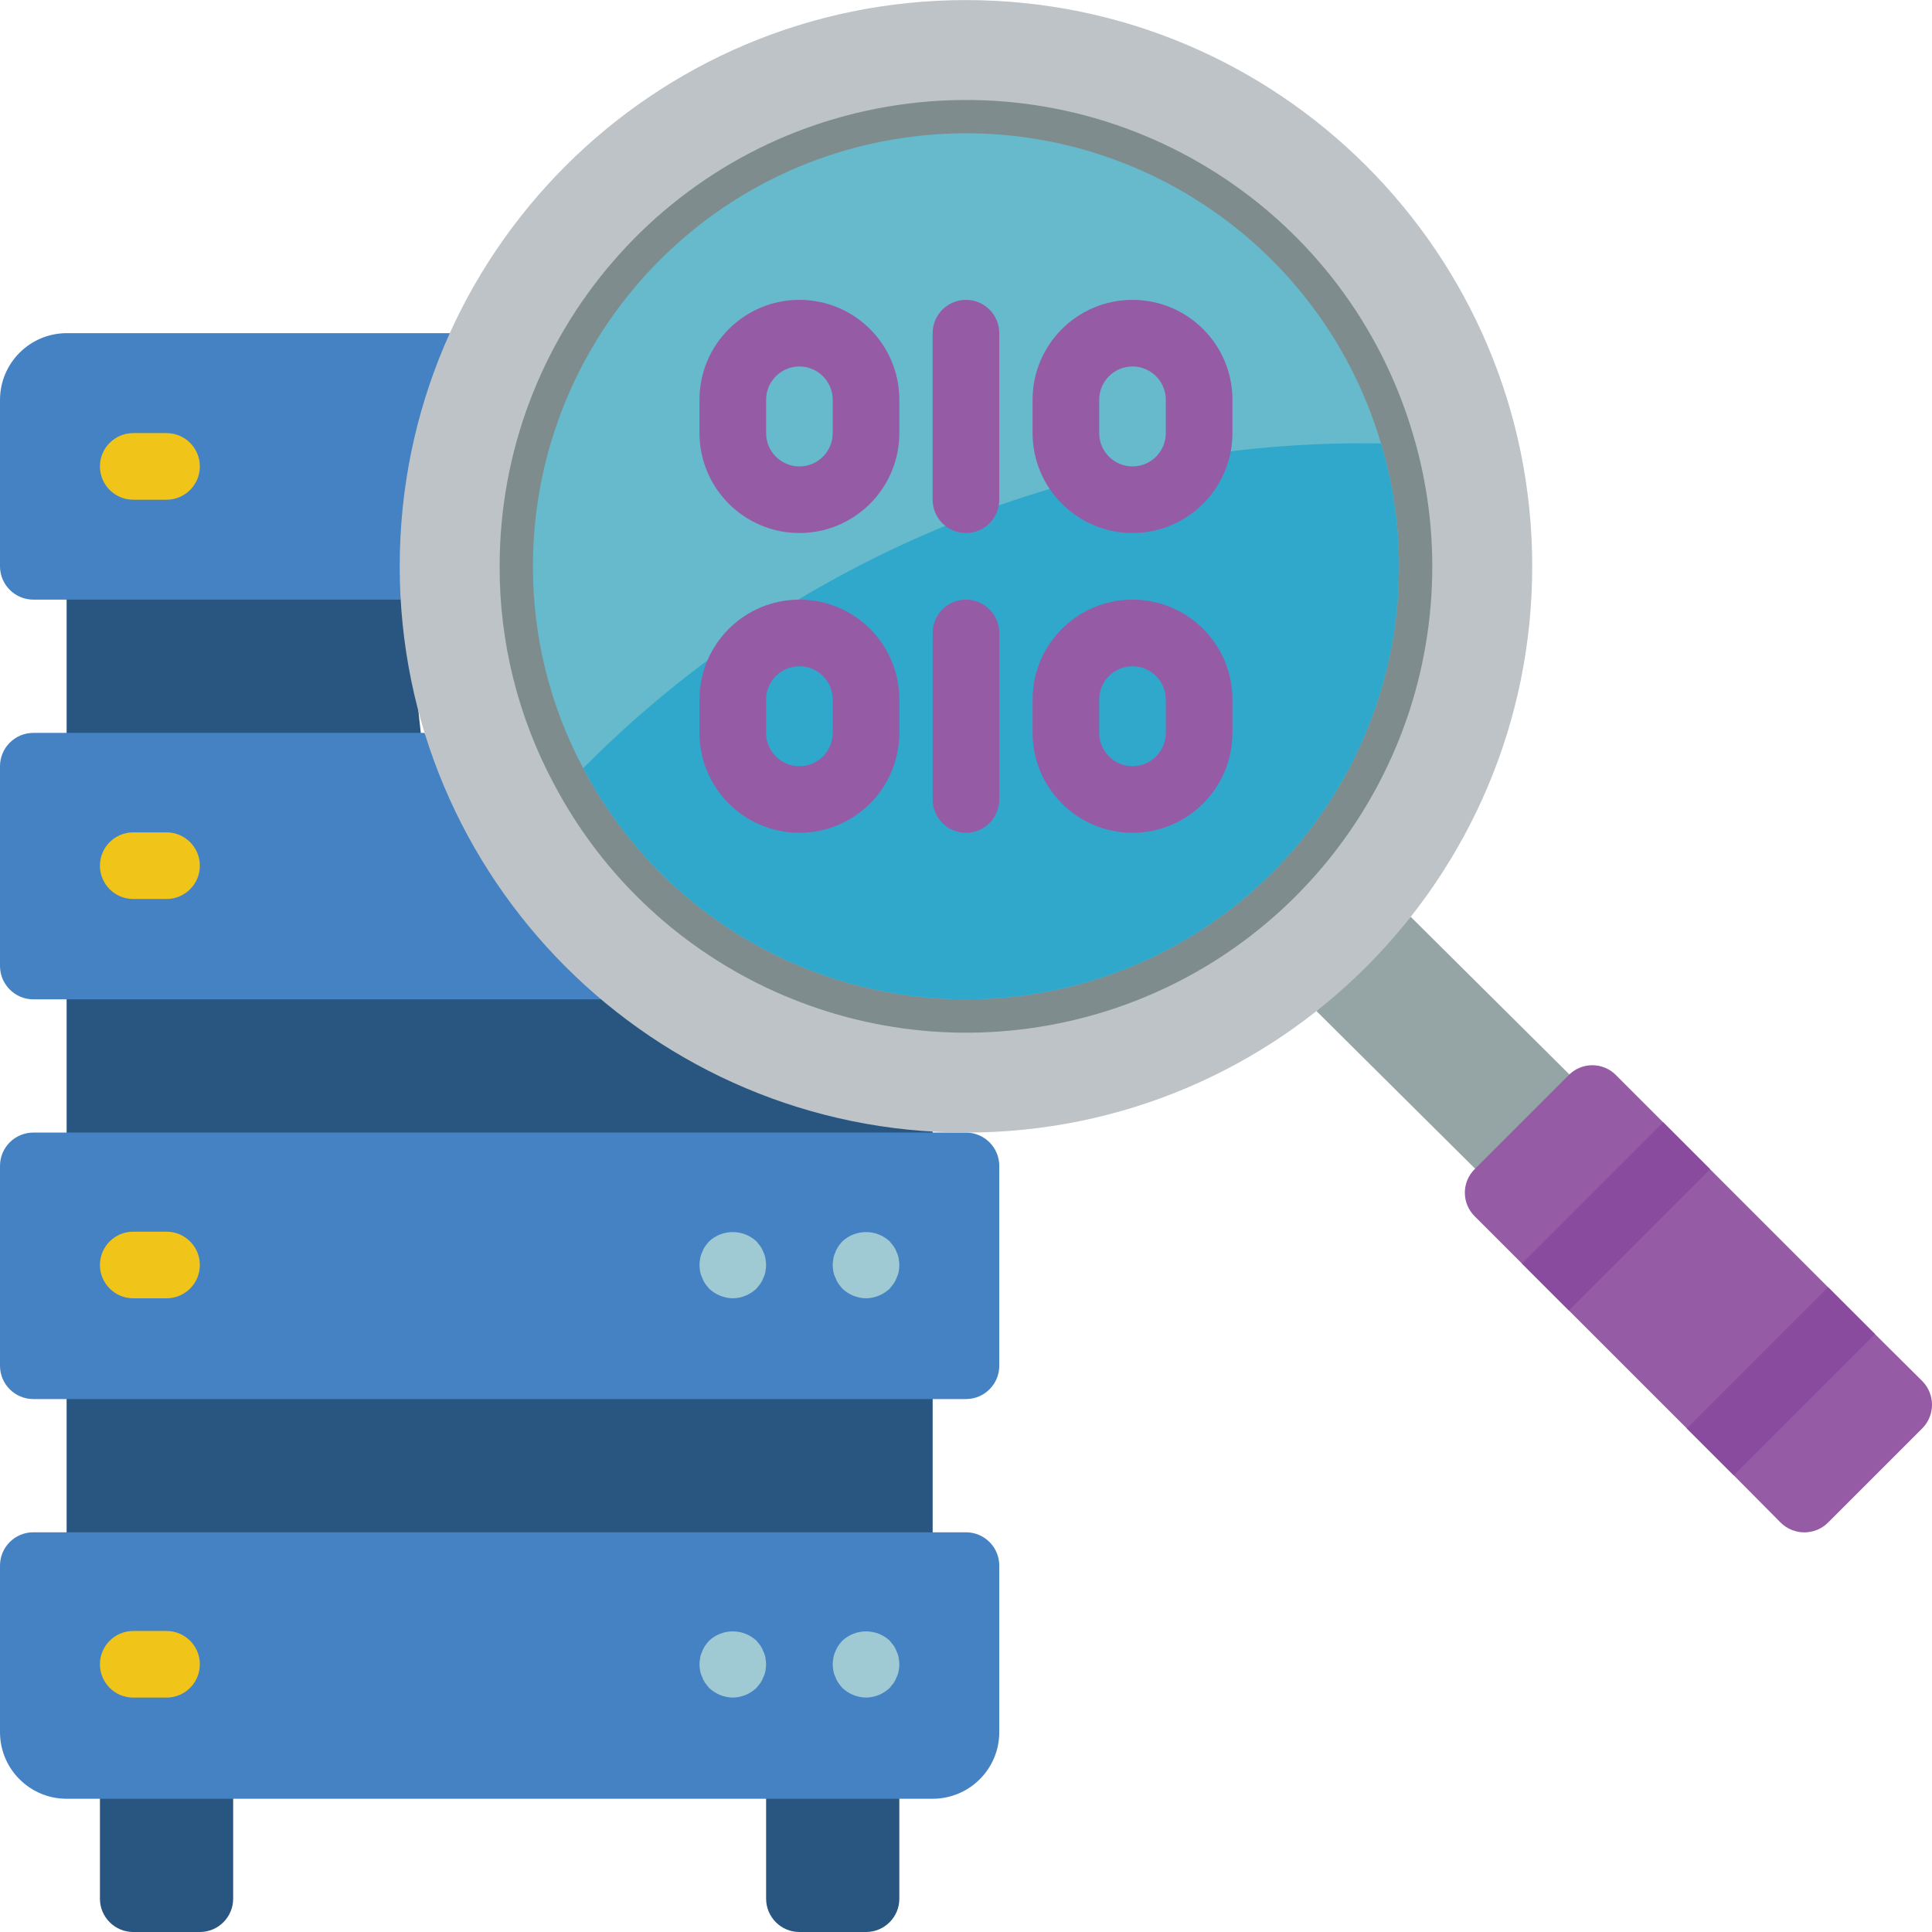 <svg height="512pt" viewBox="0 0 512.022 512" width="512pt" xmlns="http://www.w3.org/2000/svg"><path d="m373.848 242.945 48.703 48.375-24.984 24.984-48.699-48.375zm0 0" fill="#95a5a5"/><path d="m509.441 378.539-24.984 24.98c-3.469 3.441-9.066 3.441-12.535 0l-12.445-12.535-68.68-68.68c-1.652-1.648-2.582-3.887-2.582-6.223 0-2.336.93-4.574 2.582-6.223l24.984-24.98c1.648-1.656 3.887-2.582 6.223-2.582 2.332 0 4.574.926 6.223 2.582l56.23 56.23 12.449 12.445 12.535 12.449c3.441 3.469 3.441 9.066 0 12.535zm0 0" fill="#955ba5"/><path d="m403.332 334.84 37.43-37.43 12.445 12.449-37.43 37.43zm0 0" fill="#894b9d"/><path d="m447.027 378.539 37.43-37.43 12.449 12.445-37.43 37.43zm0 0" fill="#894b9d"/><path d="m52.965 512.012h-17.656c-4.875 0-8.824-3.953-8.824-8.828v-30.898h35.309v30.898c0 4.875-3.953 8.828-8.828 8.828zm0 0" fill="#285680"/><path d="m229.516 512.012h-17.652c-4.875 0-8.828-3.953-8.828-8.828v-30.898h35.309v30.898c0 4.875-3.949 8.828-8.828 8.828zm0 0" fill="#285680"/><path d="m112.465 203.047h-94.809v-58.203h88.539zm0 0" fill="#285680"/><path d="m247.172 291.789v18.07h-229.516v-55.156h141.684zm0 0" fill="#285680"/><path d="m17.656 357.363h229.516v56.238h-229.516zm0 0" fill="#285680"/><path d="m106.195 158.906h-97.367c-4.871-.012-8.812-3.957-8.828-8.828v-44.137c.027-9.738 7.918-17.625 17.656-17.656h101.605zm0 0" fill="#4482c3"/><path d="m8.828 406.078h247.172c4.875 0 8.828 3.953 8.828 8.828v44.141c0 9.75-7.906 17.652-17.656 17.652h-229.516c-9.75 0-17.656-7.902-17.656-17.652v-44.141c0-4.875 3.953-8.828 8.828-8.828zm0 0" fill="#4482c3"/><path d="m159.34 264.84h-150.512c-4.871-.016-8.812-3.961-8.828-8.828v-52.965c.016-4.871 3.957-8.816 8.828-8.828h103.637zm0 0" fill="#4482c3"/><path d="m8.828 300.148h247.172c4.875 0 8.828 3.953 8.828 8.828v52.965c0 4.875-3.953 8.828-8.828 8.828h-247.172c-4.875 0-8.828-3.953-8.828-8.828v-52.965c0-4.875 3.953-8.828 8.828-8.828zm0 0" fill="#4482c3"/><path d="m44.137 132.426h-8.828c-4.875 0-8.824-3.953-8.824-8.828s3.949-8.828 8.824-8.828h8.828c4.875 0 8.828 3.953 8.828 8.828s-3.953 8.828-8.828 8.828zm0 0" fill="#f0c419"/><path d="m44.137 238.242h-8.828c-4.875 0-8.824-3.949-8.824-8.824 0-4.879 3.949-8.828 8.824-8.828h8.828c4.875 0 8.828 3.949 8.828 8.828 0 4.875-3.953 8.824-8.828 8.824zm0 0" fill="#f0c419"/><path d="m44.137 344.066h-8.828c-4.875 0-8.824-3.953-8.824-8.828s3.949-8.828 8.824-8.828h8.828c4.875 0 8.828 3.953 8.828 8.828s-3.953 8.828-8.828 8.828zm0 0" fill="#f0c419"/><path d="m44.137 449.891h-8.828c-4.875 0-8.824-3.953-8.824-8.828s3.949-8.828 8.824-8.828h8.828c4.875 0 8.828 3.953 8.828 8.828s-3.953 8.828-8.828 8.828zm0 0" fill="#f0c419"/><path d="m406.07 150.078c0 82.883-67.191 150.07-150.07 150.07s-150.07-67.188-150.07-150.07c0-82.879 67.191-150.066 150.07-150.066s150.07 67.188 150.07 150.066zm0 0" fill="#bdc3c7"/><path d="m379.586 150.078c.031 56.816-38.699 106.324-93.848 119.973-55.152 13.645-112.5-12.086-138.969-62.359-9.477-17.723-14.41-37.516-14.355-57.613-.016-61.402 45.066-113.5 105.836-122.309 60.77-8.809 118.785 28.348 136.203 87.23 3.406 11.383 5.137 23.199 5.133 35.078zm0 0" fill="#7f8c8d"/><path d="m370.758 150.078c.031 52.758-35.934 98.73-87.145 111.402-51.215 12.672-104.465-11.223-129.043-57.906-8.801-16.453-13.379-34.836-13.328-53.496-.012-57.016 41.848-105.391 98.273-113.57 56.43-8.176 110.301 26.324 126.477 81 3.164 10.566 4.77 21.539 4.766 32.57zm0 0" fill="#67b9cc"/><path d="m370.758 150.078c.031 52.758-35.934 98.73-87.145 111.402-51.215 12.672-104.465-11.223-129.043-57.906 55.816-56.273 132.168-87.359 211.422-86.066 3.164 10.566 4.77 21.539 4.766 32.57zm0 0" fill="#2fa8cc"/><path d="m194.207 344.066c-2.336-.035-4.574-.949-6.27-2.559-.375-.422-.73-.863-1.059-1.324-.336-.492-.602-1.027-.793-1.59-.254-.5-.434-1.035-.535-1.59-.102-.582-.16-1.172-.176-1.766.016-.562.074-1.121.176-1.676.086-.586.266-1.152.535-1.684.191-.562.457-1.098.793-1.586.328-.465.68-.906 1.059-1.324 3.543-3.27 8.996-3.27 12.535 0 .355.441.707.883 1.062 1.324.332.492.598 1.027.793 1.586.27.527.449 1.098.531 1.684.105.555.164 1.113.176 1.676-.012.594-.07 1.184-.176 1.766-.094.555-.273 1.09-.531 1.59-.195.562-.461 1.098-.793 1.59-.355.441-.707.883-1.062 1.324-1.691 1.609-3.93 2.523-6.266 2.559zm0 0" fill="#9fc9d3"/><path d="m229.516 344.066c-2.336-.035-4.574-.949-6.266-2.559-.379-.422-.73-.863-1.059-1.324-.336-.492-.605-1.027-.797-1.59-.254-.5-.434-1.035-.535-1.59-.102-.582-.16-1.172-.176-1.766.016-.562.074-1.121.176-1.676.086-.586.27-1.152.535-1.684.191-.562.461-1.098.797-1.586.324-.465.68-.906 1.059-1.324 3.539-3.27 8.996-3.27 12.535 0 .352.441.707.883 1.059 1.324.332.492.598 1.027.793 1.586.273.527.453 1.098.531 1.684.105.555.164 1.113.176 1.676-.012.594-.07 1.184-.176 1.766-.094.555-.273 1.09-.531 1.59-.191.562-.461 1.098-.793 1.59-.352.441-.707.883-1.059 1.324-1.695 1.609-3.93 2.523-6.27 2.559zm0 0" fill="#9fc9d3"/><path d="m194.207 449.887c-2.336-.035-4.574-.949-6.27-2.559-.375-.422-.73-.863-1.059-1.324-.336-.492-.602-1.027-.793-1.59-.254-.5-.434-1.035-.535-1.59-.102-.582-.16-1.172-.176-1.766.016-.562.074-1.121.176-1.676.086-.586.266-1.152.535-1.676.191-.566.457-1.098.793-1.59.328-.465.68-.906 1.059-1.324 3.543-3.27 8.996-3.27 12.535 0 .355.441.707.883 1.062 1.324.332.492.598 1.027.793 1.59.27.523.449 1.09.531 1.676.105.555.164 1.113.176 1.676-.012.594-.07 1.184-.176 1.766-.094.555-.273 1.09-.531 1.59-.195.562-.461 1.098-.793 1.59-.355.441-.707.883-1.062 1.324-1.691 1.609-3.93 2.523-6.266 2.559zm0 0" fill="#9fc9d3"/><path d="m229.516 449.887c-2.336-.035-4.574-.949-6.266-2.559-.379-.422-.73-.863-1.059-1.324-.336-.492-.605-1.027-.797-1.59-.254-.5-.434-1.035-.535-1.59-.102-.582-.16-1.172-.176-1.766.016-.562.074-1.121.176-1.676.086-.586.27-1.152.535-1.676.191-.566.461-1.098.797-1.59.324-.465.68-.906 1.059-1.324 3.539-3.27 8.996-3.27 12.535 0 .352.441.707.883 1.059 1.324.332.492.602 1.027.793 1.59.273.523.453 1.09.531 1.676.105.555.164 1.113.176 1.676-.012.594-.07 1.184-.176 1.766-.094.555-.273 1.09-.531 1.59-.191.562-.461 1.098-.793 1.59-.352.441-.707.883-1.059 1.324-1.695 1.609-3.93 2.523-6.27 2.559zm0 0" fill="#9fc9d3"/><g fill="#955ba5"><path d="m211.863 141.254c-14.621-.02-26.469-11.863-26.484-26.484v-8.828c0-14.625 11.855-26.48 26.484-26.48 14.625 0 26.48 11.855 26.48 26.48v8.828c-.016 14.621-11.863 26.465-26.48 26.484zm0-44.141c-4.875.004-8.824 3.957-8.828 8.828v8.828c0 4.875 3.953 8.828 8.828 8.828s8.828-3.953 8.828-8.828v-8.828c-.008-4.871-3.957-8.824-8.828-8.828zm0 0"/><path d="m300.137 141.254c-14.617-.02-26.465-11.863-26.48-26.484v-8.828c0-14.625 11.855-26.48 26.48-26.48 14.629 0 26.484 11.855 26.484 26.48v8.828c-.016 14.621-11.863 26.465-26.484 26.484zm0-44.141c-4.871.004-8.82 3.957-8.828 8.828v8.828c0 4.875 3.953 8.828 8.828 8.828s8.828-3.953 8.828-8.828v-8.828c-.004-4.871-3.953-8.824-8.828-8.828zm0 0"/><path d="m256 141.254c-4.875 0-8.828-3.953-8.828-8.828v-44.141c0-4.875 3.953-8.824 8.828-8.824s8.828 3.949 8.828 8.824v44.141c0 4.875-3.953 8.828-8.828 8.828zm0 0"/><path d="m211.863 220.699c-14.621-.016-26.469-11.863-26.484-26.48v-8.828c0-14.625 11.855-26.484 26.484-26.484 14.625 0 26.48 11.859 26.48 26.484v8.828c-.016 14.617-11.863 26.465-26.48 26.48zm0-44.137c-4.875.004-8.824 3.953-8.828 8.828v8.828c0 4.875 3.953 8.828 8.828 8.828s8.828-3.953 8.828-8.828v-8.828c-.008-4.875-3.957-8.824-8.828-8.828zm0 0"/><path d="m300.137 220.699c-14.617-.016-26.465-11.863-26.48-26.48v-8.828c0-14.625 11.855-26.484 26.48-26.484 14.629 0 26.484 11.859 26.484 26.484v8.828c-.016 14.617-11.863 26.465-26.484 26.48zm0-44.137c-4.871.004-8.82 3.953-8.828 8.828v8.828c0 4.875 3.953 8.828 8.828 8.828s8.828-3.953 8.828-8.828v-8.828c-.004-4.875-3.953-8.824-8.828-8.828zm0 0"/><path d="m256 220.699c-4.875 0-8.828-3.949-8.828-8.828v-44.137c0-4.875 3.953-8.828 8.828-8.828s8.828 3.953 8.828 8.828v44.137c0 4.879-3.953 8.828-8.828 8.828zm0 0"/></g></svg>